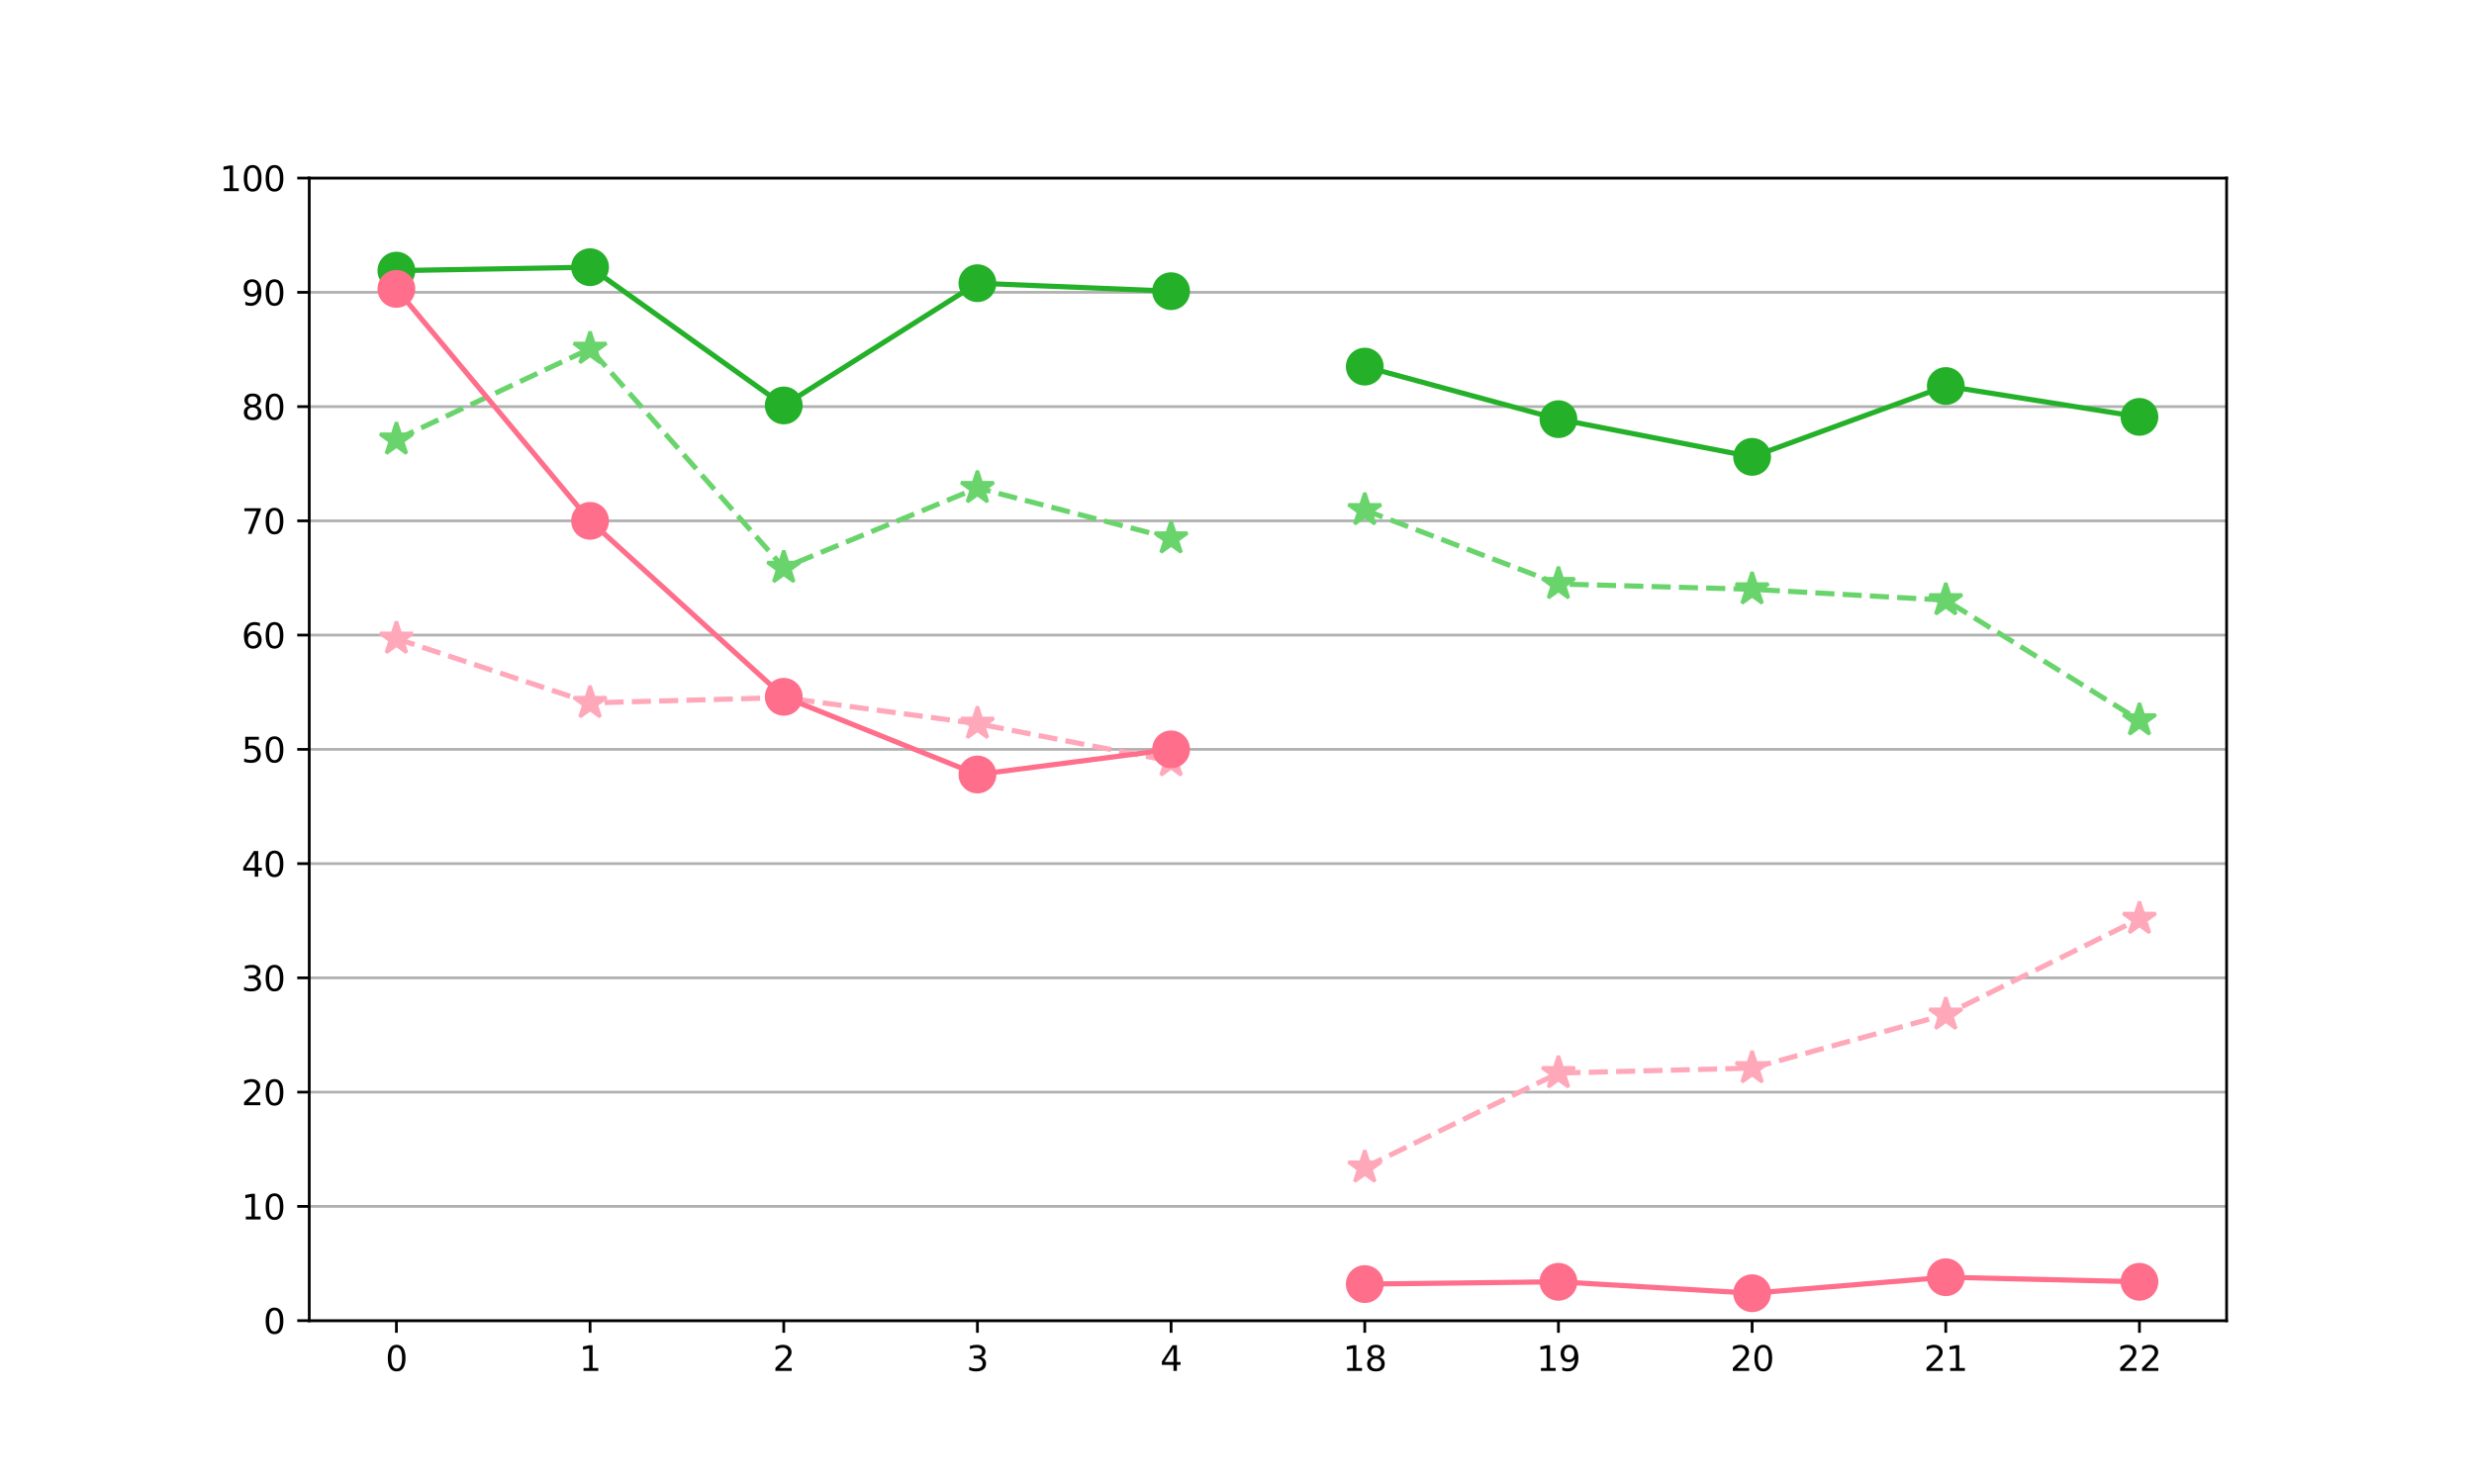 <?xml version="1.0" encoding="utf-8" standalone="no"?>
<!DOCTYPE svg PUBLIC "-//W3C//DTD SVG 1.1//EN"
  "http://www.w3.org/Graphics/SVG/1.1/DTD/svg11.dtd">
<svg xmlns:xlink="http://www.w3.org/1999/xlink" width="720pt" height="432pt" viewBox="0 0 720 432" xmlns="http://www.w3.org/2000/svg" version="1.1">
 <defs>
  <style type="text/css">*{stroke-linejoin: round; stroke-linecap: butt}</style>
 </defs>
 <g id="figure_1">
  <g id="patch_1">
   <path d="M 0 432 
L 720 432 
L 720 0 
L 0 0 
z
" style="fill: #ffffff"/>
  </g>
  <g id="axes_1">
   <g id="patch_2">
    <path d="M 90 384.48 
L 648 384.48 
L 648 51.84 
L 90 51.84 
z
" style="fill: #ffffff"/>
   </g>
   <g id="matplotlib.axis_1">
    <g id="xtick_1">
     <g id="line2d_1">
      <defs>
       <path id="m5154dd75ba" d="M 0 0 
L 0 3.5 
" style="stroke: #000000; stroke-width: 0.8"/>
      </defs>
      <g>
       <use xlink:href="#m5154dd75ba" x="115.364" y="384.48" style="stroke: #000000; stroke-width: 0.8"/>
      </g>
     </g>
     <g id="text_1">
      <!-- 0 -->
      <g transform="translate(112.182 399.078) scale(0.1 -0.1)">
       <defs>
        <path id="DejaVuSans-30" d="M 2034 4250 
Q 1547 4250 1301 3770 
Q 1056 3291 1056 2328 
Q 1056 1369 1301 889 
Q 1547 409 2034 409 
Q 2525 409 2770 889 
Q 3016 1369 3016 2328 
Q 3016 3291 2770 3770 
Q 2525 4250 2034 4250 
z
M 2034 4750 
Q 2819 4750 3233 4129 
Q 3647 3509 3647 2328 
Q 3647 1150 3233 529 
Q 2819 -91 2034 -91 
Q 1250 -91 836 529 
Q 422 1150 422 2328 
Q 422 3509 836 4129 
Q 1250 4750 2034 4750 
z
" transform="scale(0.016)"/>
       </defs>
       <use xlink:href="#DejaVuSans-30"/>
      </g>
     </g>
    </g>
    <g id="xtick_2">
     <g id="line2d_2">
      <g>
       <use xlink:href="#m5154dd75ba" x="171.727" y="384.48" style="stroke: #000000; stroke-width: 0.8"/>
      </g>
     </g>
     <g id="text_2">
      <!-- 1 -->
      <g transform="translate(168.546 399.078) scale(0.1 -0.1)">
       <defs>
        <path id="DejaVuSans-31" d="M 794 531 
L 1825 531 
L 1825 4091 
L 703 3866 
L 703 4441 
L 1819 4666 
L 2450 4666 
L 2450 531 
L 3481 531 
L 3481 0 
L 794 0 
L 794 531 
z
" transform="scale(0.016)"/>
       </defs>
       <use xlink:href="#DejaVuSans-31"/>
      </g>
     </g>
    </g>
    <g id="xtick_3">
     <g id="line2d_3">
      <g>
       <use xlink:href="#m5154dd75ba" x="228.091" y="384.48" style="stroke: #000000; stroke-width: 0.8"/>
      </g>
     </g>
     <g id="text_3">
      <!-- 2 -->
      <g transform="translate(224.91 399.078) scale(0.1 -0.1)">
       <defs>
        <path id="DejaVuSans-32" d="M 1228 531 
L 3431 531 
L 3431 0 
L 469 0 
L 469 531 
Q 828 903 1448 1529 
Q 2069 2156 2228 2338 
Q 2531 2678 2651 2914 
Q 2772 3150 2772 3378 
Q 2772 3750 2511 3984 
Q 2250 4219 1831 4219 
Q 1534 4219 1204 4116 
Q 875 4013 500 3803 
L 500 4441 
Q 881 4594 1212 4672 
Q 1544 4750 1819 4750 
Q 2544 4750 2975 4387 
Q 3406 4025 3406 3419 
Q 3406 3131 3298 2873 
Q 3191 2616 2906 2266 
Q 2828 2175 2409 1742 
Q 1991 1309 1228 531 
z
" transform="scale(0.016)"/>
       </defs>
       <use xlink:href="#DejaVuSans-32"/>
      </g>
     </g>
    </g>
    <g id="xtick_4">
     <g id="line2d_4">
      <g>
       <use xlink:href="#m5154dd75ba" x="284.455" y="384.48" style="stroke: #000000; stroke-width: 0.8"/>
      </g>
     </g>
     <g id="text_4">
      <!-- 3 -->
      <g transform="translate(281.273 399.078) scale(0.1 -0.1)">
       <defs>
        <path id="DejaVuSans-33" d="M 2597 2516 
Q 3050 2419 3304 2112 
Q 3559 1806 3559 1356 
Q 3559 666 3084 287 
Q 2609 -91 1734 -91 
Q 1441 -91 1130 -33 
Q 819 25 488 141 
L 488 750 
Q 750 597 1062 519 
Q 1375 441 1716 441 
Q 2309 441 2620 675 
Q 2931 909 2931 1356 
Q 2931 1769 2642 2001 
Q 2353 2234 1838 2234 
L 1294 2234 
L 1294 2753 
L 1863 2753 
Q 2328 2753 2575 2939 
Q 2822 3125 2822 3475 
Q 2822 3834 2567 4026 
Q 2313 4219 1838 4219 
Q 1578 4219 1281 4162 
Q 984 4106 628 3988 
L 628 4550 
Q 988 4650 1302 4700 
Q 1616 4750 1894 4750 
Q 2613 4750 3031 4423 
Q 3450 4097 3450 3541 
Q 3450 3153 3228 2886 
Q 3006 2619 2597 2516 
z
" transform="scale(0.016)"/>
       </defs>
       <use xlink:href="#DejaVuSans-33"/>
      </g>
     </g>
    </g>
    <g id="xtick_5">
     <g id="line2d_5">
      <g>
       <use xlink:href="#m5154dd75ba" x="340.818" y="384.48" style="stroke: #000000; stroke-width: 0.8"/>
      </g>
     </g>
     <g id="text_5">
      <!-- 4 -->
      <g transform="translate(337.637 399.078) scale(0.1 -0.1)">
       <defs>
        <path id="DejaVuSans-34" d="M 2419 4116 
L 825 1625 
L 2419 1625 
L 2419 4116 
z
M 2253 4666 
L 3047 4666 
L 3047 1625 
L 3713 1625 
L 3713 1100 
L 3047 1100 
L 3047 0 
L 2419 0 
L 2419 1100 
L 313 1100 
L 313 1709 
L 2253 4666 
z
" transform="scale(0.016)"/>
       </defs>
       <use xlink:href="#DejaVuSans-34"/>
      </g>
     </g>
    </g>
    <g id="xtick_6">
     <g id="line2d_6">
      <g>
       <use xlink:href="#m5154dd75ba" x="397.182" y="384.48" style="stroke: #000000; stroke-width: 0.8"/>
      </g>
     </g>
     <g id="text_6">
      <!-- 18 -->
      <g transform="translate(390.819 399.078) scale(0.1 -0.1)">
       <defs>
        <path id="DejaVuSans-38" d="M 2034 2216 
Q 1584 2216 1326 1975 
Q 1069 1734 1069 1313 
Q 1069 891 1326 650 
Q 1584 409 2034 409 
Q 2484 409 2743 651 
Q 3003 894 3003 1313 
Q 3003 1734 2745 1975 
Q 2488 2216 2034 2216 
z
M 1403 2484 
Q 997 2584 770 2862 
Q 544 3141 544 3541 
Q 544 4100 942 4425 
Q 1341 4750 2034 4750 
Q 2731 4750 3128 4425 
Q 3525 4100 3525 3541 
Q 3525 3141 3298 2862 
Q 3072 2584 2669 2484 
Q 3125 2378 3379 2068 
Q 3634 1759 3634 1313 
Q 3634 634 3220 271 
Q 2806 -91 2034 -91 
Q 1263 -91 848 271 
Q 434 634 434 1313 
Q 434 1759 690 2068 
Q 947 2378 1403 2484 
z
M 1172 3481 
Q 1172 3119 1398 2916 
Q 1625 2713 2034 2713 
Q 2441 2713 2670 2916 
Q 2900 3119 2900 3481 
Q 2900 3844 2670 4047 
Q 2441 4250 2034 4250 
Q 1625 4250 1398 4047 
Q 1172 3844 1172 3481 
z
" transform="scale(0.016)"/>
       </defs>
       <use xlink:href="#DejaVuSans-31"/>
       <use xlink:href="#DejaVuSans-38" transform="translate(63.623 0)"/>
      </g>
     </g>
    </g>
    <g id="xtick_7">
     <g id="line2d_7">
      <g>
       <use xlink:href="#m5154dd75ba" x="453.545" y="384.48" style="stroke: #000000; stroke-width: 0.8"/>
      </g>
     </g>
     <g id="text_7">
      <!-- 19 -->
      <g transform="translate(447.183 399.078) scale(0.1 -0.1)">
       <defs>
        <path id="DejaVuSans-39" d="M 703 97 
L 703 672 
Q 941 559 1184 500 
Q 1428 441 1663 441 
Q 2288 441 2617 861 
Q 2947 1281 2994 2138 
Q 2813 1869 2534 1725 
Q 2256 1581 1919 1581 
Q 1219 1581 811 2004 
Q 403 2428 403 3163 
Q 403 3881 828 4315 
Q 1253 4750 1959 4750 
Q 2769 4750 3195 4129 
Q 3622 3509 3622 2328 
Q 3622 1225 3098 567 
Q 2575 -91 1691 -91 
Q 1453 -91 1209 -44 
Q 966 3 703 97 
z
M 1959 2075 
Q 2384 2075 2632 2365 
Q 2881 2656 2881 3163 
Q 2881 3666 2632 3958 
Q 2384 4250 1959 4250 
Q 1534 4250 1286 3958 
Q 1038 3666 1038 3163 
Q 1038 2656 1286 2365 
Q 1534 2075 1959 2075 
z
" transform="scale(0.016)"/>
       </defs>
       <use xlink:href="#DejaVuSans-31"/>
       <use xlink:href="#DejaVuSans-39" transform="translate(63.623 0)"/>
      </g>
     </g>
    </g>
    <g id="xtick_8">
     <g id="line2d_8">
      <g>
       <use xlink:href="#m5154dd75ba" x="509.909" y="384.48" style="stroke: #000000; stroke-width: 0.8"/>
      </g>
     </g>
     <g id="text_8">
      <!-- 20 -->
      <g transform="translate(503.547 399.078) scale(0.1 -0.1)">
       <use xlink:href="#DejaVuSans-32"/>
       <use xlink:href="#DejaVuSans-30" transform="translate(63.623 0)"/>
      </g>
     </g>
    </g>
    <g id="xtick_9">
     <g id="line2d_9">
      <g>
       <use xlink:href="#m5154dd75ba" x="566.273" y="384.48" style="stroke: #000000; stroke-width: 0.8"/>
      </g>
     </g>
     <g id="text_9">
      <!-- 21 -->
      <g transform="translate(559.91 399.078) scale(0.1 -0.1)">
       <use xlink:href="#DejaVuSans-32"/>
       <use xlink:href="#DejaVuSans-31" transform="translate(63.623 0)"/>
      </g>
     </g>
    </g>
    <g id="xtick_10">
     <g id="line2d_10">
      <g>
       <use xlink:href="#m5154dd75ba" x="622.636" y="384.48" style="stroke: #000000; stroke-width: 0.8"/>
      </g>
     </g>
     <g id="text_10">
      <!-- 22 -->
      <g transform="translate(616.274 399.078) scale(0.1 -0.1)">
       <use xlink:href="#DejaVuSans-32"/>
       <use xlink:href="#DejaVuSans-32" transform="translate(63.623 0)"/>
      </g>
     </g>
    </g>
   </g>
   <g id="matplotlib.axis_2">
    <g id="ytick_1">
     <g id="line2d_11">
      <path d="M 90 384.447 
L 648 384.447 
" clip-path="url(#p0a38ec8235)" style="fill: none; stroke: #b0b0b0; stroke-width: 0.8; stroke-linecap: square"/>
     </g>
     <g id="line2d_12">
      <defs>
       <path id="m7a10ddb97f" d="M 0 0 
L -3.5 0 
" style="stroke: #000000; stroke-width: 0.8"/>
      </defs>
      <g>
       <use xlink:href="#m7a10ddb97f" x="90" y="384.447" style="stroke: #000000; stroke-width: 0.8"/>
      </g>
     </g>
     <g id="text_11">
      <!-- 0 -->
      <g transform="translate(76.638 388.246) scale(0.1 -0.1)">
       <use xlink:href="#DejaVuSans-30"/>
      </g>
     </g>
    </g>
    <g id="ytick_2">
     <g id="line2d_13">
      <path d="M 90 351.186 
L 648 351.186 
" clip-path="url(#p0a38ec8235)" style="fill: none; stroke: #b0b0b0; stroke-width: 0.8; stroke-linecap: square"/>
     </g>
     <g id="line2d_14">
      <g>
       <use xlink:href="#m7a10ddb97f" x="90" y="351.186" style="stroke: #000000; stroke-width: 0.8"/>
      </g>
     </g>
     <g id="text_12">
      <!-- 10 -->
      <g transform="translate(70.275 354.985) scale(0.1 -0.1)">
       <use xlink:href="#DejaVuSans-31"/>
       <use xlink:href="#DejaVuSans-30" transform="translate(63.623 0)"/>
      </g>
     </g>
    </g>
    <g id="ytick_3">
     <g id="line2d_15">
      <path d="M 90 317.925 
L 648 317.925 
" clip-path="url(#p0a38ec8235)" style="fill: none; stroke: #b0b0b0; stroke-width: 0.8; stroke-linecap: square"/>
     </g>
     <g id="line2d_16">
      <g>
       <use xlink:href="#m7a10ddb97f" x="90" y="317.925" style="stroke: #000000; stroke-width: 0.8"/>
      </g>
     </g>
     <g id="text_13">
      <!-- 20 -->
      <g transform="translate(70.275 321.725) scale(0.1 -0.1)">
       <use xlink:href="#DejaVuSans-32"/>
       <use xlink:href="#DejaVuSans-30" transform="translate(63.623 0)"/>
      </g>
     </g>
    </g>
    <g id="ytick_4">
     <g id="line2d_17">
      <path d="M 90 284.665 
L 648 284.665 
" clip-path="url(#p0a38ec8235)" style="fill: none; stroke: #b0b0b0; stroke-width: 0.8; stroke-linecap: square"/>
     </g>
     <g id="line2d_18">
      <g>
       <use xlink:href="#m7a10ddb97f" x="90" y="284.665" style="stroke: #000000; stroke-width: 0.8"/>
      </g>
     </g>
     <g id="text_14">
      <!-- 30 -->
      <g transform="translate(70.275 288.464) scale(0.1 -0.1)">
       <use xlink:href="#DejaVuSans-33"/>
       <use xlink:href="#DejaVuSans-30" transform="translate(63.623 0)"/>
      </g>
     </g>
    </g>
    <g id="ytick_5">
     <g id="line2d_19">
      <path d="M 90 251.404 
L 648 251.404 
" clip-path="url(#p0a38ec8235)" style="fill: none; stroke: #b0b0b0; stroke-width: 0.8; stroke-linecap: square"/>
     </g>
     <g id="line2d_20">
      <g>
       <use xlink:href="#m7a10ddb97f" x="90" y="251.404" style="stroke: #000000; stroke-width: 0.8"/>
      </g>
     </g>
     <g id="text_15">
      <!-- 40 -->
      <g transform="translate(70.275 255.203) scale(0.1 -0.1)">
       <use xlink:href="#DejaVuSans-34"/>
       <use xlink:href="#DejaVuSans-30" transform="translate(63.623 0)"/>
      </g>
     </g>
    </g>
    <g id="ytick_6">
     <g id="line2d_21">
      <path d="M 90 218.143 
L 648 218.143 
" clip-path="url(#p0a38ec8235)" style="fill: none; stroke: #b0b0b0; stroke-width: 0.8; stroke-linecap: square"/>
     </g>
     <g id="line2d_22">
      <g>
       <use xlink:href="#m7a10ddb97f" x="90" y="218.143" style="stroke: #000000; stroke-width: 0.8"/>
      </g>
     </g>
     <g id="text_16">
      <!-- 50 -->
      <g transform="translate(70.275 221.943) scale(0.1 -0.1)">
       <defs>
        <path id="DejaVuSans-35" d="M 691 4666 
L 3169 4666 
L 3169 4134 
L 1269 4134 
L 1269 2991 
Q 1406 3038 1543 3061 
Q 1681 3084 1819 3084 
Q 2600 3084 3056 2656 
Q 3513 2228 3513 1497 
Q 3513 744 3044 326 
Q 2575 -91 1722 -91 
Q 1428 -91 1123 -41 
Q 819 9 494 109 
L 494 744 
Q 775 591 1075 516 
Q 1375 441 1709 441 
Q 2250 441 2565 725 
Q 2881 1009 2881 1497 
Q 2881 1984 2565 2268 
Q 2250 2553 1709 2553 
Q 1456 2553 1204 2497 
Q 953 2441 691 2322 
L 691 4666 
z
" transform="scale(0.016)"/>
       </defs>
       <use xlink:href="#DejaVuSans-35"/>
       <use xlink:href="#DejaVuSans-30" transform="translate(63.623 0)"/>
      </g>
     </g>
    </g>
    <g id="ytick_7">
     <g id="line2d_23">
      <path d="M 90 184.883 
L 648 184.883 
" clip-path="url(#p0a38ec8235)" style="fill: none; stroke: #b0b0b0; stroke-width: 0.8; stroke-linecap: square"/>
     </g>
     <g id="line2d_24">
      <g>
       <use xlink:href="#m7a10ddb97f" x="90" y="184.883" style="stroke: #000000; stroke-width: 0.8"/>
      </g>
     </g>
     <g id="text_17">
      <!-- 60 -->
      <g transform="translate(70.275 188.682) scale(0.1 -0.1)">
       <defs>
        <path id="DejaVuSans-36" d="M 2113 2584 
Q 1688 2584 1439 2293 
Q 1191 2003 1191 1497 
Q 1191 994 1439 701 
Q 1688 409 2113 409 
Q 2538 409 2786 701 
Q 3034 994 3034 1497 
Q 3034 2003 2786 2293 
Q 2538 2584 2113 2584 
z
M 3366 4563 
L 3366 3988 
Q 3128 4100 2886 4159 
Q 2644 4219 2406 4219 
Q 1781 4219 1451 3797 
Q 1122 3375 1075 2522 
Q 1259 2794 1537 2939 
Q 1816 3084 2150 3084 
Q 2853 3084 3261 2657 
Q 3669 2231 3669 1497 
Q 3669 778 3244 343 
Q 2819 -91 2113 -91 
Q 1303 -91 875 529 
Q 447 1150 447 2328 
Q 447 3434 972 4092 
Q 1497 4750 2381 4750 
Q 2619 4750 2861 4703 
Q 3103 4656 3366 4563 
z
" transform="scale(0.016)"/>
       </defs>
       <use xlink:href="#DejaVuSans-36"/>
       <use xlink:href="#DejaVuSans-30" transform="translate(63.623 0)"/>
      </g>
     </g>
    </g>
    <g id="ytick_8">
     <g id="line2d_25">
      <path d="M 90 151.622 
L 648 151.622 
" clip-path="url(#p0a38ec8235)" style="fill: none; stroke: #b0b0b0; stroke-width: 0.8; stroke-linecap: square"/>
     </g>
     <g id="line2d_26">
      <g>
       <use xlink:href="#m7a10ddb97f" x="90" y="151.622" style="stroke: #000000; stroke-width: 0.8"/>
      </g>
     </g>
     <g id="text_18">
      <!-- 70 -->
      <g transform="translate(70.275 155.421) scale(0.1 -0.1)">
       <defs>
        <path id="DejaVuSans-37" d="M 525 4666 
L 3525 4666 
L 3525 4397 
L 1831 0 
L 1172 0 
L 2766 4134 
L 525 4134 
L 525 4666 
z
" transform="scale(0.016)"/>
       </defs>
       <use xlink:href="#DejaVuSans-37"/>
       <use xlink:href="#DejaVuSans-30" transform="translate(63.623 0)"/>
      </g>
     </g>
    </g>
    <g id="ytick_9">
     <g id="line2d_27">
      <path d="M 90 118.361 
L 648 118.361 
" clip-path="url(#p0a38ec8235)" style="fill: none; stroke: #b0b0b0; stroke-width: 0.8; stroke-linecap: square"/>
     </g>
     <g id="line2d_28">
      <g>
       <use xlink:href="#m7a10ddb97f" x="90" y="118.361" style="stroke: #000000; stroke-width: 0.8"/>
      </g>
     </g>
     <g id="text_19">
      <!-- 80 -->
      <g transform="translate(70.275 122.161) scale(0.1 -0.1)">
       <use xlink:href="#DejaVuSans-38"/>
       <use xlink:href="#DejaVuSans-30" transform="translate(63.623 0)"/>
      </g>
     </g>
    </g>
    <g id="ytick_10">
     <g id="line2d_29">
      <path d="M 90 85.101 
L 648 85.101 
" clip-path="url(#p0a38ec8235)" style="fill: none; stroke: #b0b0b0; stroke-width: 0.8; stroke-linecap: square"/>
     </g>
     <g id="line2d_30">
      <g>
       <use xlink:href="#m7a10ddb97f" x="90" y="85.101" style="stroke: #000000; stroke-width: 0.8"/>
      </g>
     </g>
     <g id="text_20">
      <!-- 90 -->
      <g transform="translate(70.275 88.9) scale(0.1 -0.1)">
       <use xlink:href="#DejaVuSans-39"/>
       <use xlink:href="#DejaVuSans-30" transform="translate(63.623 0)"/>
      </g>
     </g>
    </g>
    <g id="ytick_11">
     <g id="line2d_31">
      <path d="M 90 51.84 
L 648 51.84 
" clip-path="url(#p0a38ec8235)" style="fill: none; stroke: #b0b0b0; stroke-width: 0.8; stroke-linecap: square"/>
     </g>
     <g id="line2d_32">
      <g>
       <use xlink:href="#m7a10ddb97f" x="90" y="51.84" style="stroke: #000000; stroke-width: 0.8"/>
      </g>
     </g>
     <g id="text_21">
      <!-- 100 -->
      <g transform="translate(63.913 55.639) scale(0.1 -0.1)">
       <use xlink:href="#DejaVuSans-31"/>
       <use xlink:href="#DejaVuSans-30" transform="translate(63.623 0)"/>
       <use xlink:href="#DejaVuSans-30" transform="translate(127.246 0)"/>
      </g>
     </g>
    </g>
   </g>
   <g id="line2d_33">
    <path d="M 115.364 127.942 
L 171.727 101.523 
L 228.091 165.274 
L 284.455 142.044 
L 340.818 156.714 
" clip-path="url(#p0a38ec8235)" style="fill: none; stroke-dasharray: 5.55,2.4; stroke-dashoffset: 0; stroke: #69d46c; stroke-width: 1.5"/>
    <defs>
     <path id="mc20c80d21c" d="M 0 -5 
L -1.123 -1.545 
L -4.755 -1.545 
L -1.816 0.59 
L -2.939 4.045 
L -0 1.91 
L 2.939 4.045 
L 1.816 0.59 
L 4.755 -1.545 
L 1.123 -1.545 
z
" style="stroke: #69d46c; stroke-linejoin: bevel"/>
    </defs>
    <g clip-path="url(#p0a38ec8235)">
     <use xlink:href="#mc20c80d21c" x="115.364" y="127.942" style="fill: #69d46c; stroke: #69d46c; stroke-linejoin: bevel"/>
     <use xlink:href="#mc20c80d21c" x="171.727" y="101.523" style="fill: #69d46c; stroke: #69d46c; stroke-linejoin: bevel"/>
     <use xlink:href="#mc20c80d21c" x="228.091" y="165.274" style="fill: #69d46c; stroke: #69d46c; stroke-linejoin: bevel"/>
     <use xlink:href="#mc20c80d21c" x="284.455" y="142.044" style="fill: #69d46c; stroke: #69d46c; stroke-linejoin: bevel"/>
     <use xlink:href="#mc20c80d21c" x="340.818" y="156.714" style="fill: #69d46c; stroke: #69d46c; stroke-linejoin: bevel"/>
    </g>
   </g>
   <g id="line2d_34">
    <path d="M 397.182 148.487 
L 453.545 169.991 
L 509.909 171.541 
L 566.273 174.711 
L 622.636 209.678 
" clip-path="url(#p0a38ec8235)" style="fill: none; stroke-dasharray: 5.55,2.4; stroke-dashoffset: 0; stroke: #69d46c; stroke-width: 1.5"/>
    <g clip-path="url(#p0a38ec8235)">
     <use xlink:href="#mc20c80d21c" x="397.182" y="148.487" style="fill: #69d46c; stroke: #69d46c; stroke-linejoin: bevel"/>
     <use xlink:href="#mc20c80d21c" x="453.545" y="169.991" style="fill: #69d46c; stroke: #69d46c; stroke-linejoin: bevel"/>
     <use xlink:href="#mc20c80d21c" x="509.909" y="171.541" style="fill: #69d46c; stroke: #69d46c; stroke-linejoin: bevel"/>
     <use xlink:href="#mc20c80d21c" x="566.273" y="174.711" style="fill: #69d46c; stroke: #69d46c; stroke-linejoin: bevel"/>
     <use xlink:href="#mc20c80d21c" x="622.636" y="209.678" style="fill: #69d46c; stroke: #69d46c; stroke-linejoin: bevel"/>
    </g>
   </g>
   <g id="line2d_35">
    <path d="M 115.364 185.901 
L 171.727 204.625 
L 228.091 203.069 
L 284.455 210.668 
L 340.818 221.591 
" clip-path="url(#p0a38ec8235)" style="fill: none; stroke-dasharray: 5.55,2.4; stroke-dashoffset: 0; stroke: #ffa8ba; stroke-width: 1.5"/>
    <defs>
     <path id="m88255befc5" d="M 0 -5 
L -1.123 -1.545 
L -4.755 -1.545 
L -1.816 0.59 
L -2.939 4.045 
L -0 1.91 
L 2.939 4.045 
L 1.816 0.59 
L 4.755 -1.545 
L 1.123 -1.545 
z
" style="stroke: #ffa8ba; stroke-linejoin: bevel"/>
    </defs>
    <g clip-path="url(#p0a38ec8235)">
     <use xlink:href="#m88255befc5" x="115.364" y="185.901" style="fill: #ffa8ba; stroke: #ffa8ba; stroke-linejoin: bevel"/>
     <use xlink:href="#m88255befc5" x="171.727" y="204.625" style="fill: #ffa8ba; stroke: #ffa8ba; stroke-linejoin: bevel"/>
     <use xlink:href="#m88255befc5" x="228.091" y="203.069" style="fill: #ffa8ba; stroke: #ffa8ba; stroke-linejoin: bevel"/>
     <use xlink:href="#m88255befc5" x="284.455" y="210.668" style="fill: #ffa8ba; stroke: #ffa8ba; stroke-linejoin: bevel"/>
     <use xlink:href="#m88255befc5" x="340.818" y="221.591" style="fill: #ffa8ba; stroke: #ffa8ba; stroke-linejoin: bevel"/>
    </g>
   </g>
   <g id="line2d_36">
    <path d="M 397.182 339.853 
L 453.545 312.378 
L 509.909 310.927 
L 566.273 295.344 
L 622.636 267.472 
" clip-path="url(#p0a38ec8235)" style="fill: none; stroke-dasharray: 5.55,2.4; stroke-dashoffset: 0; stroke: #ffa8ba; stroke-width: 1.5"/>
    <g clip-path="url(#p0a38ec8235)">
     <use xlink:href="#m88255befc5" x="397.182" y="339.853" style="fill: #ffa8ba; stroke: #ffa8ba; stroke-linejoin: bevel"/>
     <use xlink:href="#m88255befc5" x="453.545" y="312.378" style="fill: #ffa8ba; stroke: #ffa8ba; stroke-linejoin: bevel"/>
     <use xlink:href="#m88255befc5" x="509.909" y="310.927" style="fill: #ffa8ba; stroke: #ffa8ba; stroke-linejoin: bevel"/>
     <use xlink:href="#m88255befc5" x="566.273" y="295.344" style="fill: #ffa8ba; stroke: #ffa8ba; stroke-linejoin: bevel"/>
     <use xlink:href="#m88255befc5" x="622.636" y="267.472" style="fill: #ffa8ba; stroke: #ffa8ba; stroke-linejoin: bevel"/>
    </g>
   </g>
   <g id="line2d_37">
    <path d="M 115.364 78.781 
L 171.727 77.783 
L 228.091 118.029 
L 284.455 82.44 
L 340.818 84.768 
" clip-path="url(#p0a38ec8235)" style="fill: none; stroke: #24b029; stroke-width: 1.5; stroke-linecap: square"/>
    <defs>
     <path id="m4fcaa57e64" d="M 0 5 
C 1.326 5 2.598 4.473 3.536 3.536 
C 4.473 2.598 5 1.326 5 0 
C 5 -1.326 4.473 -2.598 3.536 -3.536 
C 2.598 -4.473 1.326 -5 0 -5 
C -1.326 -5 -2.598 -4.473 -3.536 -3.536 
C -4.473 -2.598 -5 -1.326 -5 0 
C -5 1.326 -4.473 2.598 -3.536 3.536 
C -2.598 4.473 -1.326 5 0 5 
z
" style="stroke: #24b029"/>
    </defs>
    <g clip-path="url(#p0a38ec8235)">
     <use xlink:href="#m4fcaa57e64" x="115.364" y="78.781" style="fill: #24b029; stroke: #24b029"/>
     <use xlink:href="#m4fcaa57e64" x="171.727" y="77.783" style="fill: #24b029; stroke: #24b029"/>
     <use xlink:href="#m4fcaa57e64" x="228.091" y="118.029" style="fill: #24b029; stroke: #24b029"/>
     <use xlink:href="#m4fcaa57e64" x="284.455" y="82.44" style="fill: #24b029; stroke: #24b029"/>
     <use xlink:href="#m4fcaa57e64" x="340.818" y="84.768" style="fill: #24b029; stroke: #24b029"/>
    </g>
   </g>
   <g id="line2d_38">
    <path d="M 397.182 106.72 
L 453.545 122.02 
L 509.909 132.996 
L 566.273 112.374 
L 622.636 121.355 
" clip-path="url(#p0a38ec8235)" style="fill: none; stroke: #24b029; stroke-width: 1.5; stroke-linecap: square"/>
    <g clip-path="url(#p0a38ec8235)">
     <use xlink:href="#m4fcaa57e64" x="397.182" y="106.72" style="fill: #24b029; stroke: #24b029"/>
     <use xlink:href="#m4fcaa57e64" x="453.545" y="122.02" style="fill: #24b029; stroke: #24b029"/>
     <use xlink:href="#m4fcaa57e64" x="509.909" y="132.996" style="fill: #24b029; stroke: #24b029"/>
     <use xlink:href="#m4fcaa57e64" x="566.273" y="112.374" style="fill: #24b029; stroke: #24b029"/>
     <use xlink:href="#m4fcaa57e64" x="622.636" y="121.355" style="fill: #24b029; stroke: #24b029"/>
    </g>
   </g>
   <g id="line2d_39">
    <path d="M 115.364 84.103 
L 171.727 151.622 
L 228.091 202.843 
L 284.455 225.461 
L 340.818 218.143 
" clip-path="url(#p0a38ec8235)" style="fill: none; stroke: #ff6e8b; stroke-width: 1.5; stroke-linecap: square"/>
    <defs>
     <path id="m62db081980" d="M 0 5 
C 1.326 5 2.598 4.473 3.536 3.536 
C 4.473 2.598 5 1.326 5 0 
C 5 -1.326 4.473 -2.598 3.536 -3.536 
C 2.598 -4.473 1.326 -5 0 -5 
C -1.326 -5 -2.598 -4.473 -3.536 -3.536 
C -4.473 -2.598 -5 -1.326 -5 0 
C -5 1.326 -4.473 2.598 -3.536 3.536 
C -2.598 4.473 -1.326 5 0 5 
z
" style="stroke: #ff6e8b"/>
    </defs>
    <g clip-path="url(#p0a38ec8235)">
     <use xlink:href="#m62db081980" x="115.364" y="84.103" style="fill: #ff6e8b; stroke: #ff6e8b"/>
     <use xlink:href="#m62db081980" x="171.727" y="151.622" style="fill: #ff6e8b; stroke: #ff6e8b"/>
     <use xlink:href="#m62db081980" x="228.091" y="202.843" style="fill: #ff6e8b; stroke: #ff6e8b"/>
     <use xlink:href="#m62db081980" x="284.455" y="225.461" style="fill: #ff6e8b; stroke: #ff6e8b"/>
     <use xlink:href="#m62db081980" x="340.818" y="218.143" style="fill: #ff6e8b; stroke: #ff6e8b"/>
    </g>
   </g>
   <g id="line2d_40">
    <path d="M 397.182 373.803 
L 453.545 373.138 
L 509.909 376.464 
L 566.273 371.808 
L 622.636 373.138 
" clip-path="url(#p0a38ec8235)" style="fill: none; stroke: #ff6e8b; stroke-width: 1.5; stroke-linecap: square"/>
    <g clip-path="url(#p0a38ec8235)">
     <use xlink:href="#m62db081980" x="397.182" y="373.803" style="fill: #ff6e8b; stroke: #ff6e8b"/>
     <use xlink:href="#m62db081980" x="453.545" y="373.138" style="fill: #ff6e8b; stroke: #ff6e8b"/>
     <use xlink:href="#m62db081980" x="509.909" y="376.464" style="fill: #ff6e8b; stroke: #ff6e8b"/>
     <use xlink:href="#m62db081980" x="566.273" y="371.808" style="fill: #ff6e8b; stroke: #ff6e8b"/>
     <use xlink:href="#m62db081980" x="622.636" y="373.138" style="fill: #ff6e8b; stroke: #ff6e8b"/>
    </g>
   </g>
   <g id="patch_3">
    <path d="M 90 384.48 
L 90 51.84 
" style="fill: none; stroke: #000000; stroke-width: 0.8; stroke-linejoin: miter; stroke-linecap: square"/>
   </g>
   <g id="patch_4">
    <path d="M 648 384.48 
L 648 51.84 
" style="fill: none; stroke: #000000; stroke-width: 0.8; stroke-linejoin: miter; stroke-linecap: square"/>
   </g>
   <g id="patch_5">
    <path d="M 90 384.48 
L 648 384.48 
" style="fill: none; stroke: #000000; stroke-width: 0.8; stroke-linejoin: miter; stroke-linecap: square"/>
   </g>
   <g id="patch_6">
    <path d="M 90 51.84 
L 648 51.84 
" style="fill: none; stroke: #000000; stroke-width: 0.8; stroke-linejoin: miter; stroke-linecap: square"/>
   </g>
  </g>
 </g>
 <defs>
  <clipPath id="p0a38ec8235">
   <rect x="90" y="51.84" width="558" height="332.64"/>
  </clipPath>
 </defs>
</svg>

